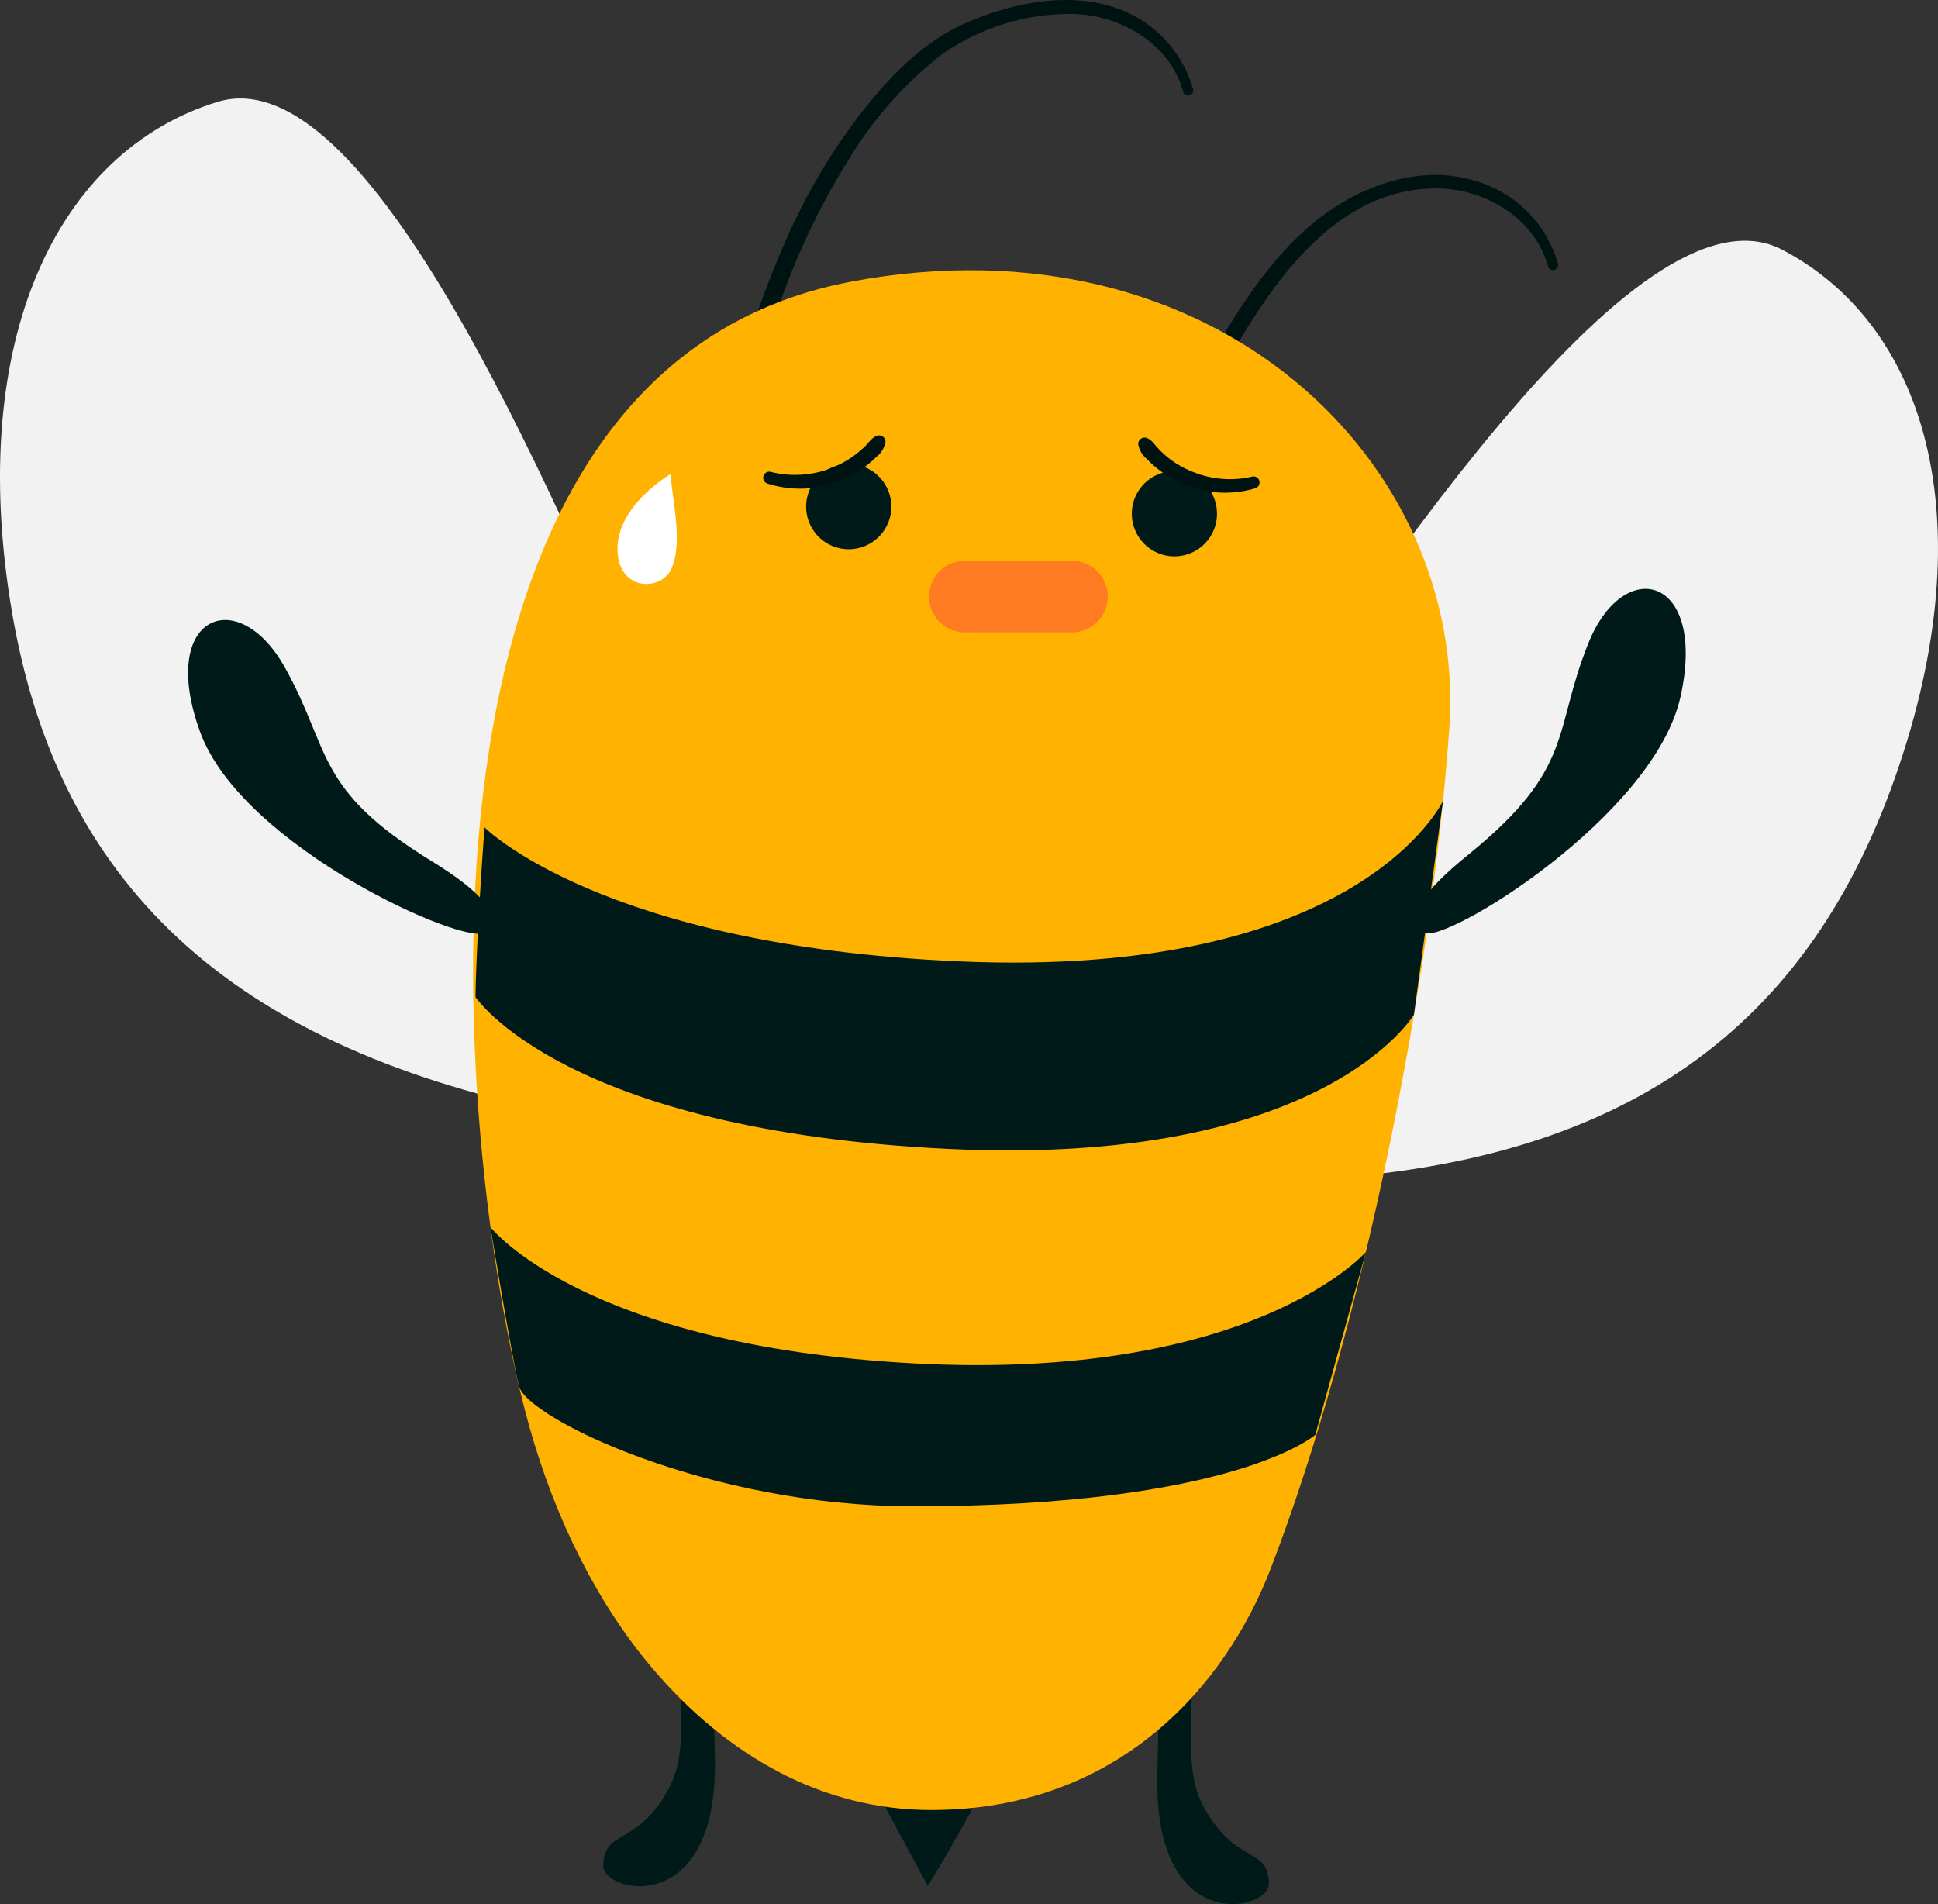 <svg xmlns="http://www.w3.org/2000/svg" xmlns:xlink="http://www.w3.org/1999/xlink" width="216.943" height="213.137" viewBox="0 0 216.943 213.137">
  <rect x="0" y="0" width="216.943" height="213.137" fill="#333333" stroke="none"/>
  <defs>
    <clipPath id="clip-path">
      <rect id="사각형_1992" data-name="사각형 1992" width="20" height="8" transform="translate(572.118 182.337)" fill="none"/>
    </clipPath>
  </defs>
  <g id="p05_pibi" transform="translate(12058.999 -3992.223)">
    <path id="패스_9774" data-name="패스 9774" d="M566.34,247.611s1.269-1.15-1.766-5.463c-3.533-5.02-11.758-16.834-22.362-39.76s-31.94-76.907-49.771-71.417-28.148,26.579-22.99,57.035S493.8,236.4,529.7,243.933s33.905,5.528,36.636,3.678" transform="translate(-12527.121 3872.665)" fill="#f2f2f2"/>
    <path id="패스_9775" data-name="패스 9775" d="M573.675,248.692s-1.038-1.363,2.735-5.049c4.39-4.29,14.635-14.4,29.249-35.005s45.454-69.777,61.982-61.121,22.818,31.274,12.182,60.275-32.78,43.137-69.456,43.978-34.345-.76-36.692-3.078" transform="translate(-12527.121 3872.665)" fill="#f2f2f2"/>
    <path id="패스_9776" data-name="패스 9776" d="M545.376,302.311c-2.539.366.491,11.658-2.13,16.931-3.583,7.208-7.583,4.839-7.583,9.208,0,3,13,6,12.482-12.435-.272-9.709.213-14.134-2.769-13.7" transform="translate(-12527.121 3872.665)" fill="#001a1a"/>
    <path id="패스_9777" data-name="패스 9777" d="M600.448,304.311c2.539.366-.491,11.658,2.13,16.931,3.583,7.208,7.583,4.839,7.583,9.208,0,3-13,6-12.482-12.435.272-9.709-.213-14.134,2.769-13.7" transform="translate(-12527.121 3872.665)" fill="#001a1a"/>
    <path id="패스_9778" data-name="패스 9778" d="M601.686,129.524a13.6,13.6,0,0,0-10.165-9.51c-5.086-1.212-10.947.147-15.617,2.269-4.781,2.174-8.606,6.3-11.755,10.392a69.818,69.818,0,0,0-8.923,15.809c-1.329,3.183-2.493,6.433-3.562,9.712a81.416,81.416,0,0,0-2.956,10.347.844.844,0,0,0,1.627.449c1.057-2.665,1.755-5.47,2.612-8.2.839-2.677,1.73-5.339,2.711-7.968a81.566,81.566,0,0,1,7.428-15.348,43.181,43.181,0,0,1,10.466-11.82,24.991,24.991,0,0,1,14.137-4.537c5.521-.082,11.368,3.135,12.875,8.718a.582.582,0,0,0,1.122-.309" transform="translate(-12527.121 3872.665)" fill="#001313"/>
    <path id="패스_9779" data-name="패스 9779" d="M642.526,149.064a13.555,13.555,0,0,0-9.648-9.375c-5.376-1.5-11.161.246-15.669,3.285-4.895,3.3-8.488,8.167-11.552,13.133a143.907,143.907,0,0,0-8.948,16.919q-2.106,4.719-3.9,9.57a66.676,66.676,0,0,0-3.262,10.487.844.844,0,0,0,1.627.449c1.064-2.7,1.841-5.509,2.8-8.246s2-5.447,3.114-8.124a154.647,154.647,0,0,1,7.695-15.822c5.108-9.155,12.29-20.715,24.2-20.688,5.367.012,10.974,3.352,12.422,8.721a.582.582,0,0,0,1.122-.309" transform="translate(-12527.121 3872.665)" fill="#001313"/>
    <path id="패스_9780" data-name="패스 9780" d="M566.009,319.608l5.962,11.04q3.135-5.015,5.845-10.277c-4.034.007-11.459-.667-11.807-.763" transform="translate(-12527.121 3872.665)" fill="#001a1a"/>
    <path id="패스_9781" data-name="패스 9781" d="M572.356,322.165c-12.054,0-22.79-5.931-31.275-15.95-5.947-7.02-10.743-16.4-13.725-27.05-7.812-27.9-18-118,36.14-128.1,40.736-7.6,68.978,20.447,66.86,50.1-2,28-9.571,66.884-20,94-5,13-17,27-38,27" transform="translate(-12527.121 3872.665)" fill="#ffb200"/>
    <path id="패스_9782" data-name="패스 9782" d="M627.589,223.923c1.976,1.5,25.675-12.879,28.658-26.394s-6.332-15.9-10.321-5.976-1.48,13.981-13.438,23.673c-5.2,4.211-7.087,7.035-4.9,8.7" transform="translate(-12527.121 3872.665)" fill="#001a1a"/>
    <path id="패스_9783" data-name="패스 9783" d="M522.365,223.89c-1.764,1.746-27.135-9.422-31.854-22.432s4.205-16.594,9.454-7.271,3.29,13.669,16.409,21.719c5.7,3.5,7.944,6.051,5.991,7.984" transform="translate(-12527.121 3872.665)" fill="#001a1a"/>
    <path id="패스_9784" data-name="패스 9784" d="M567.9,176.268a4.769,4.769,0,1,1-4.769-4.769,4.769,4.769,0,0,1,4.769,4.769" transform="translate(-12527.121 3872.665)" fill="#001a1a"/>
    <path id="패스_9785" data-name="패스 9785" d="M604.356,177.063a4.769,4.769,0,1,1-4.769-4.769,4.769,4.769,0,0,1,4.769,4.769" transform="translate(-12527.121 3872.665)" fill="#001a1a"/>
    <path id="패스_9786" data-name="패스 9786" d="M522.356,212.165s13.064,13.225,53,15c45,2,54.3-17.963,54.3-17.963L626.4,233.13s-10.047,17.035-52.047,15.035c-43.137-2.054-53-17-53-17s0-5,1-19" transform="translate(-12527.121 3872.665)" fill="#001a1a"/>
    <path id="패스_9787" data-name="패스 9787" d="M523.028,256.922s10.329,13.243,47.329,15.243c37.957,2.052,50.667-12.463,50.667-12.463l-5.667,20.463s-9,8-45,8c-23.022,0-43.279-9.913-44.14-13.457s-3.189-17.786-3.189-17.786" transform="translate(-12527.121 3872.665)" fill="#001a1a"/>
    <path id="패스_9788" data-name="패스 9788" d="M608.269,172.911a10.884,10.884,0,0,1-6.528-.5,10.654,10.654,0,0,1-2.815-1.588,10.971,10.971,0,0,1-1.192-1.109c-.407-.432-.717-.962-1.3-1.152a.718.718,0,0,0-.9.686,2.73,2.73,0,0,0,.978,1.693,11.028,11.028,0,0,0,1.377,1.232A12.713,12.713,0,0,0,601.211,174a11.913,11.913,0,0,0,7.419.218.68.68,0,0,0-.361-1.311" transform="translate(-12527.121 3872.665)" fill="#001313"/>
    <path id="패스_9789" data-name="패스 9789" d="M554.046,173.689a11.918,11.918,0,0,0,7.429-.051,12.393,12.393,0,0,0,3.316-1.72,11.7,11.7,0,0,0,1.44-1.227,2.705,2.705,0,0,0,1.016-1.684.716.716,0,0,0-.9-.685c-.569.17-.883.673-1.281,1.081a11.176,11.176,0,0,1-10.66,2.975.68.68,0,0,0-.361,1.311" transform="translate(-12527.121 3872.665)" fill="#001313"/>
    <path id="패스_9790" data-name="패스 9790" d="M543.214,172.609s-5.97,3.436-5.97,8.358c0,4.776,4.776,4.776,5.97,2.388,1.51-3.02.017-8.367,0-10.746" transform="translate(-12527.121 3872.665)" fill="#fff"/>
    <g id="그룹_5555" data-name="그룹 5555" transform="translate(-12527.121 3872.665)" opacity="0.5">
      <g id="그룹_3634" data-name="그룹 3634">
        <g id="그룹_3633" data-name="그룹 3633" clip-path="url(#clip-path)">
          <path id="패스_6823" data-name="패스 6823" d="M588.118,190.337h-12a4,4,0,0,1,0-8h12a4,4,0,0,1,0,8" fill="#ff4341"/>
        </g>
      </g>
    </g>
  </g>
</svg>
